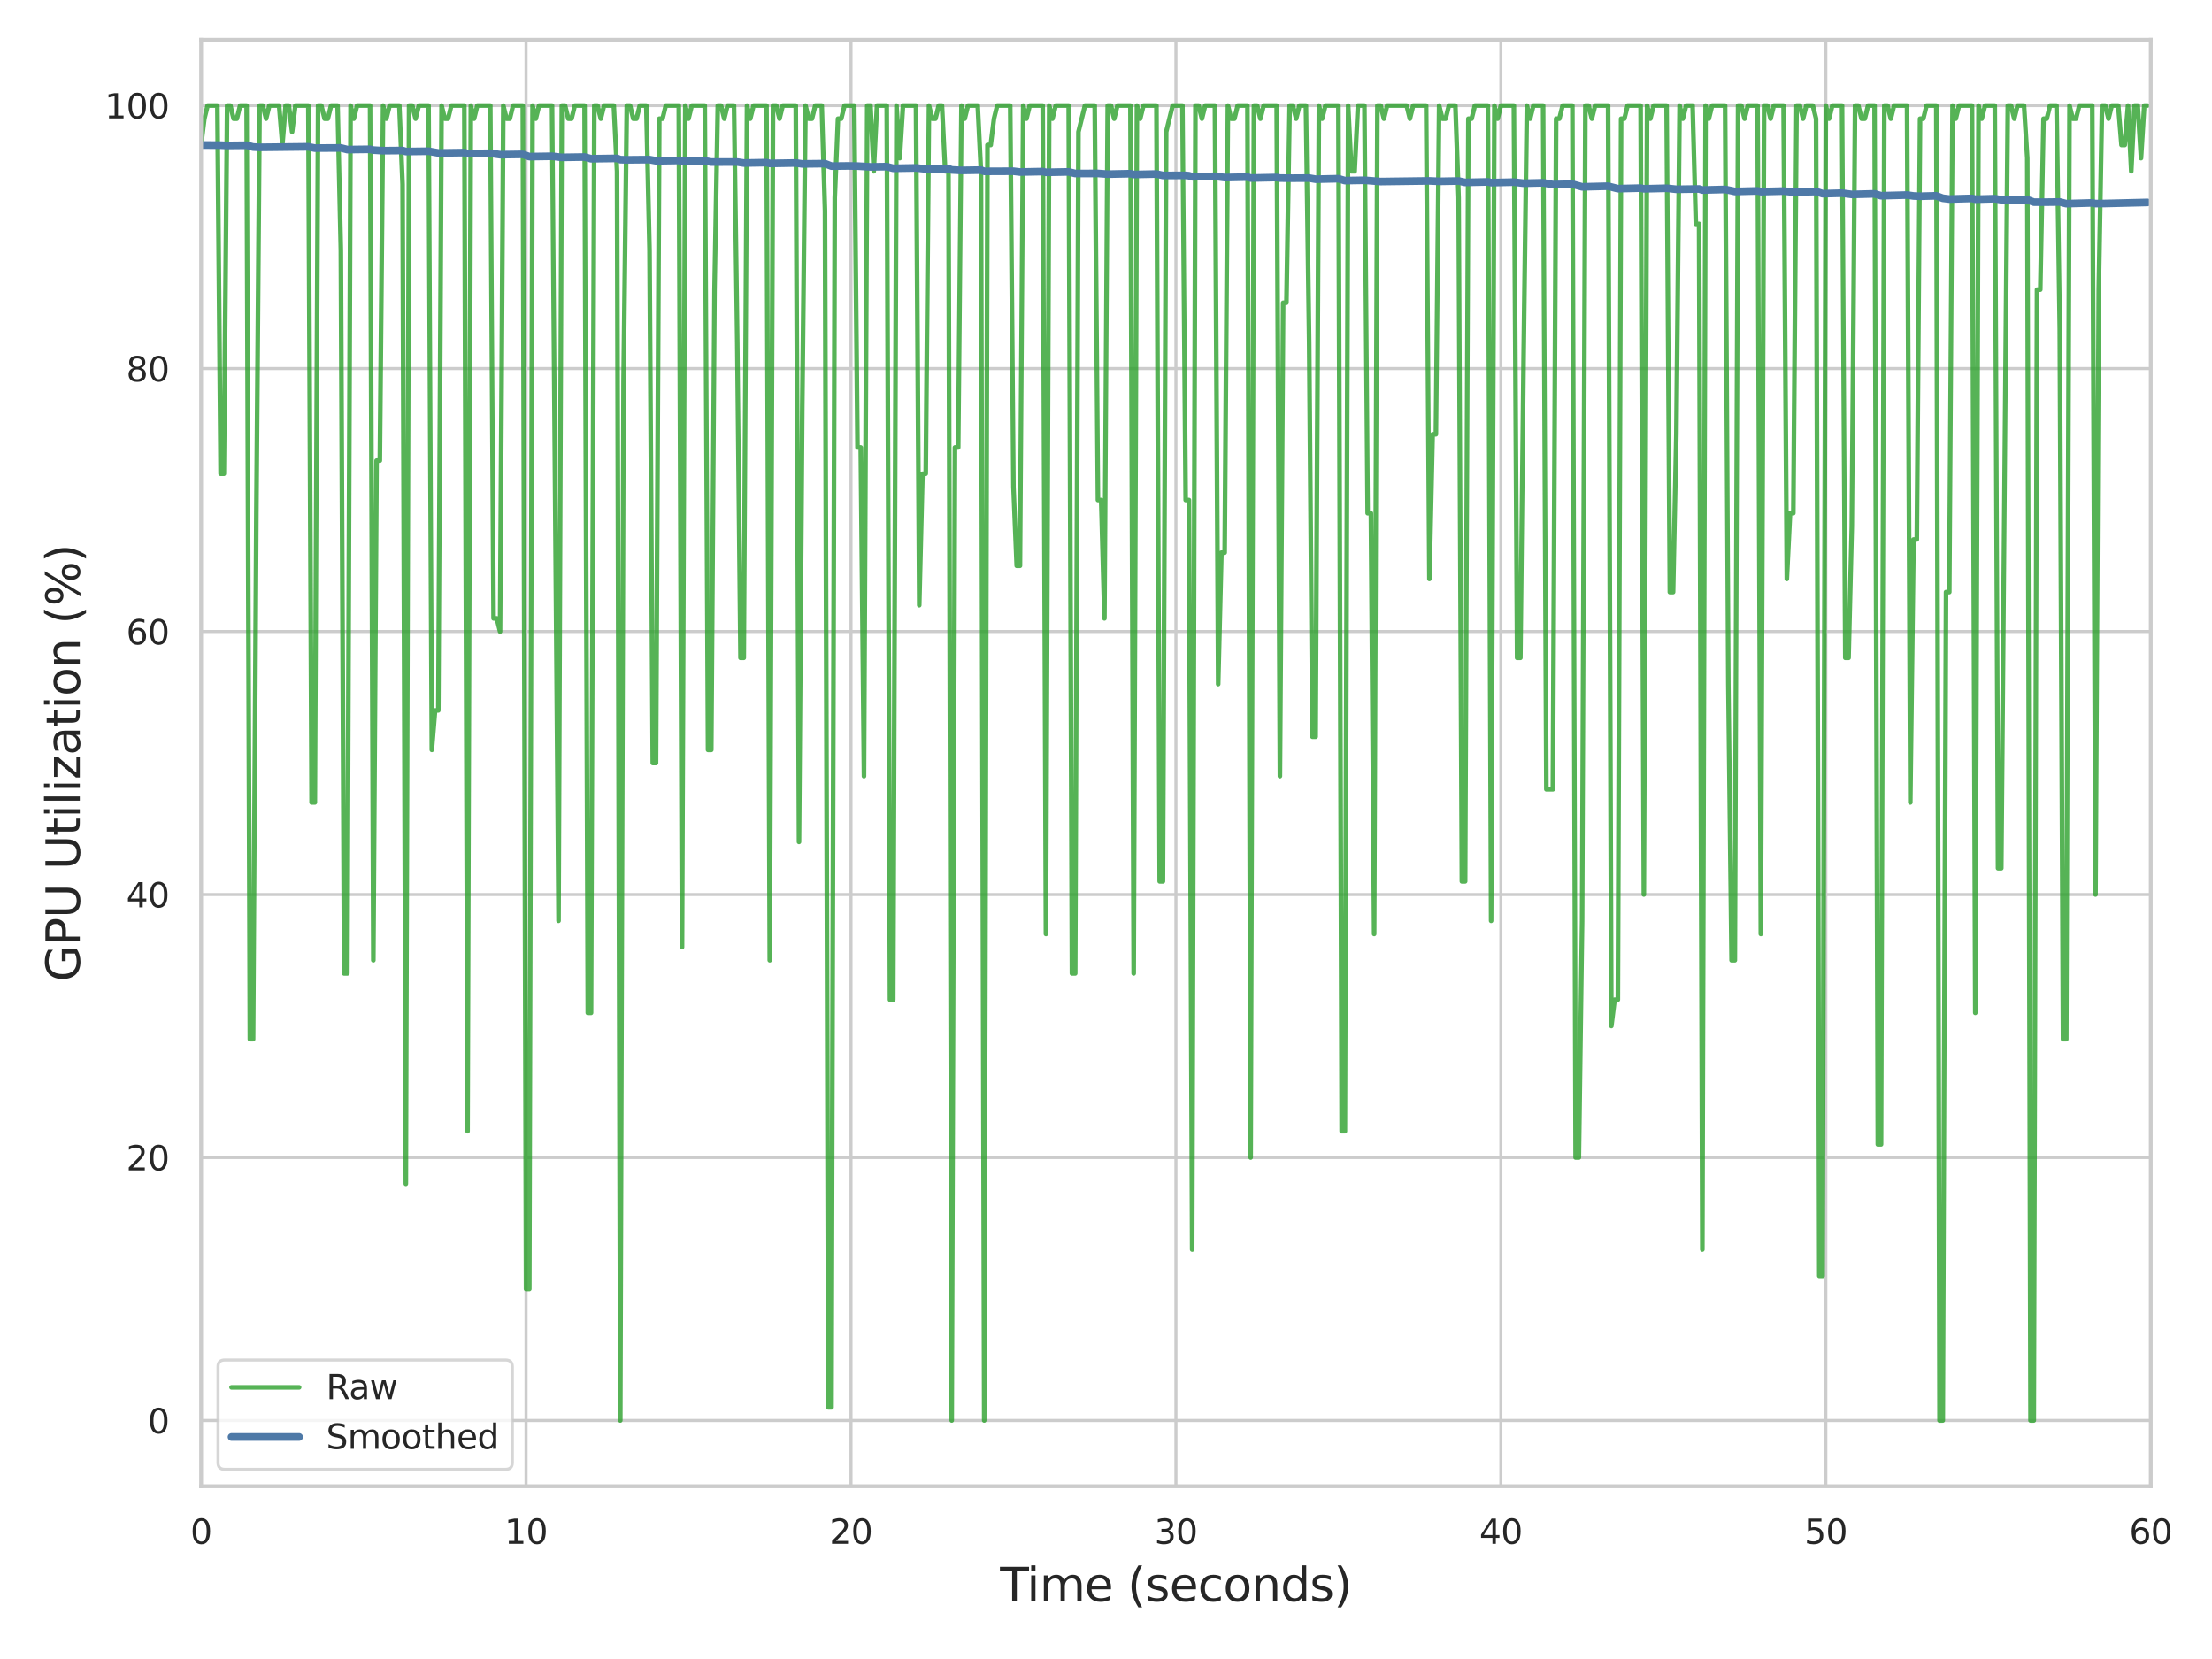 <?xml version="1.0" encoding="utf-8" standalone="no"?>
<!DOCTYPE svg PUBLIC "-//W3C//DTD SVG 1.1//EN"
  "http://www.w3.org/Graphics/SVG/1.1/DTD/svg11.dtd">
<svg xmlns:xlink="http://www.w3.org/1999/xlink" width="576pt" height="432pt" viewBox="0 0 576 432" xmlns="http://www.w3.org/2000/svg" version="1.1">
 <defs>
  <style type="text/css">*{stroke-linejoin: round; stroke-linecap: butt}</style>
 </defs>
 <g id="figure_1">
  <g id="patch_1">
   <path d="M 0 432 
L 576 432 
L 576 0 
L 0 0 
z
" style="fill: #ffffff"/>
  </g>
  <g id="axes_1">
   <g id="patch_2">
    <path d="M 52.368 387.012 
L 560.052 387.012 
L 560.052 10.368 
L 52.368 10.368 
z
" style="fill: #ffffff"/>
   </g>
   <g id="matplotlib.axis_1">
    <g id="xtick_1">
     <g id="line2d_1">
      <path d="M 52.368 387.012 
L 52.368 10.368 
" clip-path="url(#pa5bcb18d41)" style="fill: none; stroke: #cccccc; stroke-width: 0.8; stroke-linecap: round"/>
     </g>
     <g id="text_1">
      <!-- 0 -->
      <g style="fill: #262626" transform="translate(49.569 401.999) scale(0.088 -0.088)">
       <defs>
        <path id="DejaVuSans-30" d="M 2034 4250 
Q 1547 4250 1301 3770 
Q 1056 3291 1056 2328 
Q 1056 1369 1301 889 
Q 1547 409 2034 409 
Q 2525 409 2770 889 
Q 3016 1369 3016 2328 
Q 3016 3291 2770 3770 
Q 2525 4250 2034 4250 
z
M 2034 4750 
Q 2819 4750 3233 4129 
Q 3647 3509 3647 2328 
Q 3647 1150 3233 529 
Q 2819 -91 2034 -91 
Q 1250 -91 836 529 
Q 422 1150 422 2328 
Q 422 3509 836 4129 
Q 1250 4750 2034 4750 
z
" transform="scale(0.016)"/>
       </defs>
       <use xlink:href="#DejaVuSans-30"/>
      </g>
     </g>
    </g>
    <g id="xtick_2">
     <g id="line2d_2">
      <path d="M 136.982 387.012 
L 136.982 10.368 
" clip-path="url(#pa5bcb18d41)" style="fill: none; stroke: #cccccc; stroke-width: 0.8; stroke-linecap: round"/>
     </g>
     <g id="text_2">
      <!-- 10 -->
      <g style="fill: #262626" transform="translate(131.383 401.999) scale(0.088 -0.088)">
       <defs>
        <path id="DejaVuSans-31" d="M 794 531 
L 1825 531 
L 1825 4091 
L 703 3866 
L 703 4441 
L 1819 4666 
L 2450 4666 
L 2450 531 
L 3481 531 
L 3481 0 
L 794 0 
L 794 531 
z
" transform="scale(0.016)"/>
       </defs>
       <use xlink:href="#DejaVuSans-31"/>
       <use xlink:href="#DejaVuSans-30" x="63.623"/>
      </g>
     </g>
    </g>
    <g id="xtick_3">
     <g id="line2d_3">
      <path d="M 221.596 387.012 
L 221.596 10.368 
" clip-path="url(#pa5bcb18d41)" style="fill: none; stroke: #cccccc; stroke-width: 0.8; stroke-linecap: round"/>
     </g>
     <g id="text_3">
      <!-- 20 -->
      <g style="fill: #262626" transform="translate(215.997 401.999) scale(0.088 -0.088)">
       <defs>
        <path id="DejaVuSans-32" d="M 1228 531 
L 3431 531 
L 3431 0 
L 469 0 
L 469 531 
Q 828 903 1448 1529 
Q 2069 2156 2228 2338 
Q 2531 2678 2651 2914 
Q 2772 3150 2772 3378 
Q 2772 3750 2511 3984 
Q 2250 4219 1831 4219 
Q 1534 4219 1204 4116 
Q 875 4013 500 3803 
L 500 4441 
Q 881 4594 1212 4672 
Q 1544 4750 1819 4750 
Q 2544 4750 2975 4387 
Q 3406 4025 3406 3419 
Q 3406 3131 3298 2873 
Q 3191 2616 2906 2266 
Q 2828 2175 2409 1742 
Q 1991 1309 1228 531 
z
" transform="scale(0.016)"/>
       </defs>
       <use xlink:href="#DejaVuSans-32"/>
       <use xlink:href="#DejaVuSans-30" x="63.623"/>
      </g>
     </g>
    </g>
    <g id="xtick_4">
     <g id="line2d_4">
      <path d="M 306.21 387.012 
L 306.21 10.368 
" clip-path="url(#pa5bcb18d41)" style="fill: none; stroke: #cccccc; stroke-width: 0.8; stroke-linecap: round"/>
     </g>
     <g id="text_4">
      <!-- 30 -->
      <g style="fill: #262626" transform="translate(300.611 401.999) scale(0.088 -0.088)">
       <defs>
        <path id="DejaVuSans-33" d="M 2597 2516 
Q 3050 2419 3304 2112 
Q 3559 1806 3559 1356 
Q 3559 666 3084 287 
Q 2609 -91 1734 -91 
Q 1441 -91 1130 -33 
Q 819 25 488 141 
L 488 750 
Q 750 597 1062 519 
Q 1375 441 1716 441 
Q 2309 441 2620 675 
Q 2931 909 2931 1356 
Q 2931 1769 2642 2001 
Q 2353 2234 1838 2234 
L 1294 2234 
L 1294 2753 
L 1863 2753 
Q 2328 2753 2575 2939 
Q 2822 3125 2822 3475 
Q 2822 3834 2567 4026 
Q 2313 4219 1838 4219 
Q 1578 4219 1281 4162 
Q 984 4106 628 3988 
L 628 4550 
Q 988 4650 1302 4700 
Q 1616 4750 1894 4750 
Q 2613 4750 3031 4423 
Q 3450 4097 3450 3541 
Q 3450 3153 3228 2886 
Q 3006 2619 2597 2516 
z
" transform="scale(0.016)"/>
       </defs>
       <use xlink:href="#DejaVuSans-33"/>
       <use xlink:href="#DejaVuSans-30" x="63.623"/>
      </g>
     </g>
    </g>
    <g id="xtick_5">
     <g id="line2d_5">
      <path d="M 390.824 387.012 
L 390.824 10.368 
" clip-path="url(#pa5bcb18d41)" style="fill: none; stroke: #cccccc; stroke-width: 0.8; stroke-linecap: round"/>
     </g>
     <g id="text_5">
      <!-- 40 -->
      <g style="fill: #262626" transform="translate(385.225 401.999) scale(0.088 -0.088)">
       <defs>
        <path id="DejaVuSans-34" d="M 2419 4116 
L 825 1625 
L 2419 1625 
L 2419 4116 
z
M 2253 4666 
L 3047 4666 
L 3047 1625 
L 3713 1625 
L 3713 1100 
L 3047 1100 
L 3047 0 
L 2419 0 
L 2419 1100 
L 313 1100 
L 313 1709 
L 2253 4666 
z
" transform="scale(0.016)"/>
       </defs>
       <use xlink:href="#DejaVuSans-34"/>
       <use xlink:href="#DejaVuSans-30" x="63.623"/>
      </g>
     </g>
    </g>
    <g id="xtick_6">
     <g id="line2d_6">
      <path d="M 475.438 387.012 
L 475.438 10.368 
" clip-path="url(#pa5bcb18d41)" style="fill: none; stroke: #cccccc; stroke-width: 0.8; stroke-linecap: round"/>
     </g>
     <g id="text_6">
      <!-- 50 -->
      <g style="fill: #262626" transform="translate(469.839 401.999) scale(0.088 -0.088)">
       <defs>
        <path id="DejaVuSans-35" d="M 691 4666 
L 3169 4666 
L 3169 4134 
L 1269 4134 
L 1269 2991 
Q 1406 3038 1543 3061 
Q 1681 3084 1819 3084 
Q 2600 3084 3056 2656 
Q 3513 2228 3513 1497 
Q 3513 744 3044 326 
Q 2575 -91 1722 -91 
Q 1428 -91 1123 -41 
Q 819 9 494 109 
L 494 744 
Q 775 591 1075 516 
Q 1375 441 1709 441 
Q 2250 441 2565 725 
Q 2881 1009 2881 1497 
Q 2881 1984 2565 2268 
Q 2250 2553 1709 2553 
Q 1456 2553 1204 2497 
Q 953 2441 691 2322 
L 691 4666 
z
" transform="scale(0.016)"/>
       </defs>
       <use xlink:href="#DejaVuSans-35"/>
       <use xlink:href="#DejaVuSans-30" x="63.623"/>
      </g>
     </g>
    </g>
    <g id="xtick_7">
     <g id="line2d_7">
      <path d="M 560.052 387.012 
L 560.052 10.368 
" clip-path="url(#pa5bcb18d41)" style="fill: none; stroke: #cccccc; stroke-width: 0.8; stroke-linecap: round"/>
     </g>
     <g id="text_7">
      <!-- 60 -->
      <g style="fill: #262626" transform="translate(554.453 401.999) scale(0.088 -0.088)">
       <defs>
        <path id="DejaVuSans-36" d="M 2113 2584 
Q 1688 2584 1439 2293 
Q 1191 2003 1191 1497 
Q 1191 994 1439 701 
Q 1688 409 2113 409 
Q 2538 409 2786 701 
Q 3034 994 3034 1497 
Q 3034 2003 2786 2293 
Q 2538 2584 2113 2584 
z
M 3366 4563 
L 3366 3988 
Q 3128 4100 2886 4159 
Q 2644 4219 2406 4219 
Q 1781 4219 1451 3797 
Q 1122 3375 1075 2522 
Q 1259 2794 1537 2939 
Q 1816 3084 2150 3084 
Q 2853 3084 3261 2657 
Q 3669 2231 3669 1497 
Q 3669 778 3244 343 
Q 2819 -91 2113 -91 
Q 1303 -91 875 529 
Q 447 1150 447 2328 
Q 447 3434 972 4092 
Q 1497 4750 2381 4750 
Q 2619 4750 2861 4703 
Q 3103 4656 3366 4563 
z
" transform="scale(0.016)"/>
       </defs>
       <use xlink:href="#DejaVuSans-36"/>
       <use xlink:href="#DejaVuSans-30" x="63.623"/>
      </g>
     </g>
    </g>
    <g id="text_8">
     <!-- Time (seconds) -->
     <g style="fill: #262626" transform="translate(260.416 416.947) scale(0.12 -0.12)">
      <defs>
       <path id="DejaVuSans-54" d="M -19 4666 
L 3928 4666 
L 3928 4134 
L 2272 4134 
L 2272 0 
L 1638 0 
L 1638 4134 
L -19 4134 
L -19 4666 
z
" transform="scale(0.016)"/>
       <path id="DejaVuSans-69" d="M 603 3500 
L 1178 3500 
L 1178 0 
L 603 0 
L 603 3500 
z
M 603 4863 
L 1178 4863 
L 1178 4134 
L 603 4134 
L 603 4863 
z
" transform="scale(0.016)"/>
       <path id="DejaVuSans-6d" d="M 3328 2828 
Q 3544 3216 3844 3400 
Q 4144 3584 4550 3584 
Q 5097 3584 5394 3201 
Q 5691 2819 5691 2113 
L 5691 0 
L 5113 0 
L 5113 2094 
Q 5113 2597 4934 2840 
Q 4756 3084 4391 3084 
Q 3944 3084 3684 2787 
Q 3425 2491 3425 1978 
L 3425 0 
L 2847 0 
L 2847 2094 
Q 2847 2600 2669 2842 
Q 2491 3084 2119 3084 
Q 1678 3084 1418 2786 
Q 1159 2488 1159 1978 
L 1159 0 
L 581 0 
L 581 3500 
L 1159 3500 
L 1159 2956 
Q 1356 3278 1631 3431 
Q 1906 3584 2284 3584 
Q 2666 3584 2933 3390 
Q 3200 3197 3328 2828 
z
" transform="scale(0.016)"/>
       <path id="DejaVuSans-65" d="M 3597 1894 
L 3597 1613 
L 953 1613 
Q 991 1019 1311 708 
Q 1631 397 2203 397 
Q 2534 397 2845 478 
Q 3156 559 3463 722 
L 3463 178 
Q 3153 47 2828 -22 
Q 2503 -91 2169 -91 
Q 1331 -91 842 396 
Q 353 884 353 1716 
Q 353 2575 817 3079 
Q 1281 3584 2069 3584 
Q 2775 3584 3186 3129 
Q 3597 2675 3597 1894 
z
M 3022 2063 
Q 3016 2534 2758 2815 
Q 2500 3097 2075 3097 
Q 1594 3097 1305 2825 
Q 1016 2553 972 2059 
L 3022 2063 
z
" transform="scale(0.016)"/>
       <path id="DejaVuSans-20" transform="scale(0.016)"/>
       <path id="DejaVuSans-28" d="M 1984 4856 
Q 1566 4138 1362 3434 
Q 1159 2731 1159 2009 
Q 1159 1288 1364 580 
Q 1569 -128 1984 -844 
L 1484 -844 
Q 1016 -109 783 600 
Q 550 1309 550 2009 
Q 550 2706 781 3412 
Q 1013 4119 1484 4856 
L 1984 4856 
z
" transform="scale(0.016)"/>
       <path id="DejaVuSans-73" d="M 2834 3397 
L 2834 2853 
Q 2591 2978 2328 3040 
Q 2066 3103 1784 3103 
Q 1356 3103 1142 2972 
Q 928 2841 928 2578 
Q 928 2378 1081 2264 
Q 1234 2150 1697 2047 
L 1894 2003 
Q 2506 1872 2764 1633 
Q 3022 1394 3022 966 
Q 3022 478 2636 193 
Q 2250 -91 1575 -91 
Q 1294 -91 989 -36 
Q 684 19 347 128 
L 347 722 
Q 666 556 975 473 
Q 1284 391 1588 391 
Q 1994 391 2212 530 
Q 2431 669 2431 922 
Q 2431 1156 2273 1281 
Q 2116 1406 1581 1522 
L 1381 1569 
Q 847 1681 609 1914 
Q 372 2147 372 2553 
Q 372 3047 722 3315 
Q 1072 3584 1716 3584 
Q 2034 3584 2315 3537 
Q 2597 3491 2834 3397 
z
" transform="scale(0.016)"/>
       <path id="DejaVuSans-63" d="M 3122 3366 
L 3122 2828 
Q 2878 2963 2633 3030 
Q 2388 3097 2138 3097 
Q 1578 3097 1268 2742 
Q 959 2388 959 1747 
Q 959 1106 1268 751 
Q 1578 397 2138 397 
Q 2388 397 2633 464 
Q 2878 531 3122 666 
L 3122 134 
Q 2881 22 2623 -34 
Q 2366 -91 2075 -91 
Q 1284 -91 818 406 
Q 353 903 353 1747 
Q 353 2603 823 3093 
Q 1294 3584 2113 3584 
Q 2378 3584 2631 3529 
Q 2884 3475 3122 3366 
z
" transform="scale(0.016)"/>
       <path id="DejaVuSans-6f" d="M 1959 3097 
Q 1497 3097 1228 2736 
Q 959 2375 959 1747 
Q 959 1119 1226 758 
Q 1494 397 1959 397 
Q 2419 397 2687 759 
Q 2956 1122 2956 1747 
Q 2956 2369 2687 2733 
Q 2419 3097 1959 3097 
z
M 1959 3584 
Q 2709 3584 3137 3096 
Q 3566 2609 3566 1747 
Q 3566 888 3137 398 
Q 2709 -91 1959 -91 
Q 1206 -91 779 398 
Q 353 888 353 1747 
Q 353 2609 779 3096 
Q 1206 3584 1959 3584 
z
" transform="scale(0.016)"/>
       <path id="DejaVuSans-6e" d="M 3513 2113 
L 3513 0 
L 2938 0 
L 2938 2094 
Q 2938 2591 2744 2837 
Q 2550 3084 2163 3084 
Q 1697 3084 1428 2787 
Q 1159 2491 1159 1978 
L 1159 0 
L 581 0 
L 581 3500 
L 1159 3500 
L 1159 2956 
Q 1366 3272 1645 3428 
Q 1925 3584 2291 3584 
Q 2894 3584 3203 3211 
Q 3513 2838 3513 2113 
z
" transform="scale(0.016)"/>
       <path id="DejaVuSans-64" d="M 2906 2969 
L 2906 4863 
L 3481 4863 
L 3481 0 
L 2906 0 
L 2906 525 
Q 2725 213 2448 61 
Q 2172 -91 1784 -91 
Q 1150 -91 751 415 
Q 353 922 353 1747 
Q 353 2572 751 3078 
Q 1150 3584 1784 3584 
Q 2172 3584 2448 3432 
Q 2725 3281 2906 2969 
z
M 947 1747 
Q 947 1113 1208 752 
Q 1469 391 1925 391 
Q 2381 391 2643 752 
Q 2906 1113 2906 1747 
Q 2906 2381 2643 2742 
Q 2381 3103 1925 3103 
Q 1469 3103 1208 2742 
Q 947 2381 947 1747 
z
" transform="scale(0.016)"/>
       <path id="DejaVuSans-29" d="M 513 4856 
L 1013 4856 
Q 1481 4119 1714 3412 
Q 1947 2706 1947 2009 
Q 1947 1309 1714 600 
Q 1481 -109 1013 -844 
L 513 -844 
Q 928 -128 1133 580 
Q 1338 1288 1338 2009 
Q 1338 2731 1133 3434 
Q 928 4138 513 4856 
z
" transform="scale(0.016)"/>
      </defs>
      <use xlink:href="#DejaVuSans-54"/>
      <use xlink:href="#DejaVuSans-69" x="57.959"/>
      <use xlink:href="#DejaVuSans-6d" x="85.742"/>
      <use xlink:href="#DejaVuSans-65" x="183.154"/>
      <use xlink:href="#DejaVuSans-20" x="244.678"/>
      <use xlink:href="#DejaVuSans-28" x="276.465"/>
      <use xlink:href="#DejaVuSans-73" x="315.479"/>
      <use xlink:href="#DejaVuSans-65" x="367.578"/>
      <use xlink:href="#DejaVuSans-63" x="429.102"/>
      <use xlink:href="#DejaVuSans-6f" x="484.082"/>
      <use xlink:href="#DejaVuSans-6e" x="545.264"/>
      <use xlink:href="#DejaVuSans-64" x="608.643"/>
      <use xlink:href="#DejaVuSans-73" x="672.119"/>
      <use xlink:href="#DejaVuSans-29" x="724.219"/>
     </g>
    </g>
   </g>
   <g id="matplotlib.axis_2">
    <g id="ytick_1">
     <g id="line2d_8">
      <path d="M 52.368 369.892 
L 560.052 369.892 
" clip-path="url(#pa5bcb18d41)" style="fill: none; stroke: #cccccc; stroke-width: 0.8; stroke-linecap: round"/>
     </g>
     <g id="text_9">
      <!-- 0 -->
      <g style="fill: #262626" transform="translate(38.469 373.235) scale(0.088 -0.088)">
       <use xlink:href="#DejaVuSans-30"/>
      </g>
     </g>
    </g>
    <g id="ytick_2">
     <g id="line2d_9">
      <path d="M 52.368 301.411 
L 560.052 301.411 
" clip-path="url(#pa5bcb18d41)" style="fill: none; stroke: #cccccc; stroke-width: 0.8; stroke-linecap: round"/>
     </g>
     <g id="text_10">
      <!-- 20 -->
      <g style="fill: #262626" transform="translate(32.87 304.754) scale(0.088 -0.088)">
       <use xlink:href="#DejaVuSans-32"/>
       <use xlink:href="#DejaVuSans-30" x="63.623"/>
      </g>
     </g>
    </g>
    <g id="ytick_3">
     <g id="line2d_10">
      <path d="M 52.368 232.93 
L 560.052 232.93 
" clip-path="url(#pa5bcb18d41)" style="fill: none; stroke: #cccccc; stroke-width: 0.8; stroke-linecap: round"/>
     </g>
     <g id="text_11">
      <!-- 40 -->
      <g style="fill: #262626" transform="translate(32.87 236.274) scale(0.088 -0.088)">
       <use xlink:href="#DejaVuSans-34"/>
       <use xlink:href="#DejaVuSans-30" x="63.623"/>
      </g>
     </g>
    </g>
    <g id="ytick_4">
     <g id="line2d_11">
      <path d="M 52.368 164.45 
L 560.052 164.45 
" clip-path="url(#pa5bcb18d41)" style="fill: none; stroke: #cccccc; stroke-width: 0.8; stroke-linecap: round"/>
     </g>
     <g id="text_12">
      <!-- 60 -->
      <g style="fill: #262626" transform="translate(32.87 167.793) scale(0.088 -0.088)">
       <use xlink:href="#DejaVuSans-36"/>
       <use xlink:href="#DejaVuSans-30" x="63.623"/>
      </g>
     </g>
    </g>
    <g id="ytick_5">
     <g id="line2d_12">
      <path d="M 52.368 95.969 
L 560.052 95.969 
" clip-path="url(#pa5bcb18d41)" style="fill: none; stroke: #cccccc; stroke-width: 0.8; stroke-linecap: round"/>
     </g>
     <g id="text_13">
      <!-- 80 -->
      <g style="fill: #262626" transform="translate(32.87 99.312) scale(0.088 -0.088)">
       <defs>
        <path id="DejaVuSans-38" d="M 2034 2216 
Q 1584 2216 1326 1975 
Q 1069 1734 1069 1313 
Q 1069 891 1326 650 
Q 1584 409 2034 409 
Q 2484 409 2743 651 
Q 3003 894 3003 1313 
Q 3003 1734 2745 1975 
Q 2488 2216 2034 2216 
z
M 1403 2484 
Q 997 2584 770 2862 
Q 544 3141 544 3541 
Q 544 4100 942 4425 
Q 1341 4750 2034 4750 
Q 2731 4750 3128 4425 
Q 3525 4100 3525 3541 
Q 3525 3141 3298 2862 
Q 3072 2584 2669 2484 
Q 3125 2378 3379 2068 
Q 3634 1759 3634 1313 
Q 3634 634 3220 271 
Q 2806 -91 2034 -91 
Q 1263 -91 848 271 
Q 434 634 434 1313 
Q 434 1759 690 2068 
Q 947 2378 1403 2484 
z
M 1172 3481 
Q 1172 3119 1398 2916 
Q 1625 2713 2034 2713 
Q 2441 2713 2670 2916 
Q 2900 3119 2900 3481 
Q 2900 3844 2670 4047 
Q 2441 4250 2034 4250 
Q 1625 4250 1398 4047 
Q 1172 3844 1172 3481 
z
" transform="scale(0.016)"/>
       </defs>
       <use xlink:href="#DejaVuSans-38"/>
       <use xlink:href="#DejaVuSans-30" x="63.623"/>
      </g>
     </g>
    </g>
    <g id="ytick_6">
     <g id="line2d_13">
      <path d="M 52.368 27.488 
L 560.052 27.488 
" clip-path="url(#pa5bcb18d41)" style="fill: none; stroke: #cccccc; stroke-width: 0.8; stroke-linecap: round"/>
     </g>
     <g id="text_14">
      <!-- 100 -->
      <g style="fill: #262626" transform="translate(27.271 30.831) scale(0.088 -0.088)">
       <use xlink:href="#DejaVuSans-31"/>
       <use xlink:href="#DejaVuSans-30" x="63.623"/>
       <use xlink:href="#DejaVuSans-30" x="127.246"/>
      </g>
     </g>
    </g>
    <g id="text_15">
     <!-- GPU Utilization (%) -->
     <g style="fill: #262626" transform="translate(20.775 255.607) rotate(-90) scale(0.12 -0.12)">
      <defs>
       <path id="DejaVuSans-47" d="M 3809 666 
L 3809 1919 
L 2778 1919 
L 2778 2438 
L 4434 2438 
L 4434 434 
Q 4069 175 3628 42 
Q 3188 -91 2688 -91 
Q 1594 -91 976 548 
Q 359 1188 359 2328 
Q 359 3472 976 4111 
Q 1594 4750 2688 4750 
Q 3144 4750 3555 4637 
Q 3966 4525 4313 4306 
L 4313 3634 
Q 3963 3931 3569 4081 
Q 3175 4231 2741 4231 
Q 1884 4231 1454 3753 
Q 1025 3275 1025 2328 
Q 1025 1384 1454 906 
Q 1884 428 2741 428 
Q 3075 428 3337 486 
Q 3600 544 3809 666 
z
" transform="scale(0.016)"/>
       <path id="DejaVuSans-50" d="M 1259 4147 
L 1259 2394 
L 2053 2394 
Q 2494 2394 2734 2622 
Q 2975 2850 2975 3272 
Q 2975 3691 2734 3919 
Q 2494 4147 2053 4147 
L 1259 4147 
z
M 628 4666 
L 2053 4666 
Q 2838 4666 3239 4311 
Q 3641 3956 3641 3272 
Q 3641 2581 3239 2228 
Q 2838 1875 2053 1875 
L 1259 1875 
L 1259 0 
L 628 0 
L 628 4666 
z
" transform="scale(0.016)"/>
       <path id="DejaVuSans-55" d="M 556 4666 
L 1191 4666 
L 1191 1831 
Q 1191 1081 1462 751 
Q 1734 422 2344 422 
Q 2950 422 3222 751 
Q 3494 1081 3494 1831 
L 3494 4666 
L 4128 4666 
L 4128 1753 
Q 4128 841 3676 375 
Q 3225 -91 2344 -91 
Q 1459 -91 1007 375 
Q 556 841 556 1753 
L 556 4666 
z
" transform="scale(0.016)"/>
       <path id="DejaVuSans-74" d="M 1172 4494 
L 1172 3500 
L 2356 3500 
L 2356 3053 
L 1172 3053 
L 1172 1153 
Q 1172 725 1289 603 
Q 1406 481 1766 481 
L 2356 481 
L 2356 0 
L 1766 0 
Q 1100 0 847 248 
Q 594 497 594 1153 
L 594 3053 
L 172 3053 
L 172 3500 
L 594 3500 
L 594 4494 
L 1172 4494 
z
" transform="scale(0.016)"/>
       <path id="DejaVuSans-6c" d="M 603 4863 
L 1178 4863 
L 1178 0 
L 603 0 
L 603 4863 
z
" transform="scale(0.016)"/>
       <path id="DejaVuSans-7a" d="M 353 3500 
L 3084 3500 
L 3084 2975 
L 922 459 
L 3084 459 
L 3084 0 
L 275 0 
L 275 525 
L 2438 3041 
L 353 3041 
L 353 3500 
z
" transform="scale(0.016)"/>
       <path id="DejaVuSans-61" d="M 2194 1759 
Q 1497 1759 1228 1600 
Q 959 1441 959 1056 
Q 959 750 1161 570 
Q 1363 391 1709 391 
Q 2188 391 2477 730 
Q 2766 1069 2766 1631 
L 2766 1759 
L 2194 1759 
z
M 3341 1997 
L 3341 0 
L 2766 0 
L 2766 531 
Q 2569 213 2275 61 
Q 1981 -91 1556 -91 
Q 1019 -91 701 211 
Q 384 513 384 1019 
Q 384 1609 779 1909 
Q 1175 2209 1959 2209 
L 2766 2209 
L 2766 2266 
Q 2766 2663 2505 2880 
Q 2244 3097 1772 3097 
Q 1472 3097 1187 3025 
Q 903 2953 641 2809 
L 641 3341 
Q 956 3463 1253 3523 
Q 1550 3584 1831 3584 
Q 2591 3584 2966 3190 
Q 3341 2797 3341 1997 
z
" transform="scale(0.016)"/>
       <path id="DejaVuSans-25" d="M 4653 2053 
Q 4381 2053 4226 1822 
Q 4072 1591 4072 1178 
Q 4072 772 4226 539 
Q 4381 306 4653 306 
Q 4919 306 5073 539 
Q 5228 772 5228 1178 
Q 5228 1588 5073 1820 
Q 4919 2053 4653 2053 
z
M 4653 2450 
Q 5147 2450 5437 2106 
Q 5728 1763 5728 1178 
Q 5728 594 5436 251 
Q 5144 -91 4653 -91 
Q 4153 -91 3862 251 
Q 3572 594 3572 1178 
Q 3572 1766 3864 2108 
Q 4156 2450 4653 2450 
z
M 1428 4353 
Q 1159 4353 1004 4120 
Q 850 3888 850 3481 
Q 850 3069 1003 2837 
Q 1156 2606 1428 2606 
Q 1700 2606 1854 2837 
Q 2009 3069 2009 3481 
Q 2009 3884 1853 4118 
Q 1697 4353 1428 4353 
z
M 4250 4750 
L 4750 4750 
L 1831 -91 
L 1331 -91 
L 4250 4750 
z
M 1428 4750 
Q 1922 4750 2215 4408 
Q 2509 4066 2509 3481 
Q 2509 2891 2217 2550 
Q 1925 2209 1428 2209 
Q 931 2209 642 2551 
Q 353 2894 353 3481 
Q 353 4063 643 4406 
Q 934 4750 1428 4750 
z
" transform="scale(0.016)"/>
      </defs>
      <use xlink:href="#DejaVuSans-47"/>
      <use xlink:href="#DejaVuSans-50" x="77.49"/>
      <use xlink:href="#DejaVuSans-55" x="137.793"/>
      <use xlink:href="#DejaVuSans-20" x="210.986"/>
      <use xlink:href="#DejaVuSans-55" x="242.773"/>
      <use xlink:href="#DejaVuSans-74" x="315.967"/>
      <use xlink:href="#DejaVuSans-69" x="355.176"/>
      <use xlink:href="#DejaVuSans-6c" x="382.959"/>
      <use xlink:href="#DejaVuSans-69" x="410.742"/>
      <use xlink:href="#DejaVuSans-7a" x="438.525"/>
      <use xlink:href="#DejaVuSans-61" x="491.016"/>
      <use xlink:href="#DejaVuSans-74" x="552.295"/>
      <use xlink:href="#DejaVuSans-69" x="591.504"/>
      <use xlink:href="#DejaVuSans-6f" x="619.287"/>
      <use xlink:href="#DejaVuSans-6e" x="680.469"/>
      <use xlink:href="#DejaVuSans-20" x="743.848"/>
      <use xlink:href="#DejaVuSans-28" x="775.635"/>
      <use xlink:href="#DejaVuSans-25" x="814.648"/>
      <use xlink:href="#DejaVuSans-29" x="909.668"/>
     </g>
    </g>
   </g>
   <g id="PolyCollection_1"/>
   <g id="PolyCollection_2"/>
   <g id="line2d_14">
    <path d="M 52.368 37.76 
L 53.214 30.912 
L 54.06 27.488 
L 56.599 27.488 
L 57.445 123.361 
L 58.291 123.361 
L 59.137 27.488 
L 59.983 27.488 
L 60.829 30.912 
L 61.676 30.912 
L 62.522 27.488 
L 64.214 27.488 
L 65.06 270.595 
L 65.906 270.595 
L 66.752 133.633 
L 67.599 27.488 
L 68.445 27.488 
L 69.291 30.912 
L 70.137 27.488 
L 72.675 27.488 
L 73.522 37.76 
L 74.368 27.488 
L 75.214 27.488 
L 76.06 34.336 
L 76.906 27.488 
L 80.291 27.488 
L 81.137 208.962 
L 81.983 208.962 
L 82.829 27.488 
L 83.675 27.488 
L 84.521 30.912 
L 85.367 30.912 
L 86.214 27.488 
L 87.906 27.488 
L 88.752 65.153 
L 89.598 253.475 
L 90.444 253.475 
L 91.29 27.488 
L 92.137 30.912 
L 92.983 27.488 
L 96.367 27.488 
L 97.213 250.051 
L 98.06 119.937 
L 98.906 119.937 
L 99.752 27.488 
L 100.598 30.912 
L 101.444 27.488 
L 103.983 27.488 
L 104.829 48.032 
L 105.675 308.259 
L 106.521 27.488 
L 107.367 27.488 
L 108.213 30.912 
L 109.059 27.488 
L 111.598 27.488 
L 112.444 195.266 
L 113.29 184.994 
L 114.136 184.994 
L 114.982 27.488 
L 115.829 30.912 
L 116.675 30.912 
L 117.521 27.488 
L 120.905 27.488 
L 121.751 294.563 
L 122.598 27.488 
L 123.444 30.912 
L 124.29 27.488 
L 127.674 27.488 
L 128.521 161.026 
L 129.367 161.026 
L 130.213 164.45 
L 131.059 27.488 
L 131.905 30.912 
L 132.751 30.912 
L 133.597 27.488 
L 136.136 27.488 
L 136.982 335.651 
L 137.828 335.651 
L 138.674 27.488 
L 139.52 30.912 
L 140.367 27.488 
L 143.751 27.488 
L 145.443 239.778 
L 146.29 27.488 
L 147.136 27.488 
L 147.982 30.912 
L 148.828 30.912 
L 149.674 27.488 
L 152.213 27.488 
L 153.059 263.747 
L 153.905 263.747 
L 154.751 27.488 
L 155.597 27.488 
L 156.443 30.912 
L 157.289 27.488 
L 159.828 27.488 
L 160.674 44.608 
L 161.52 369.892 
L 162.366 99.393 
L 163.212 27.488 
L 164.058 27.488 
L 164.905 30.912 
L 165.751 30.912 
L 166.597 27.488 
L 168.289 27.488 
L 169.135 65.153 
L 169.981 198.69 
L 170.828 198.69 
L 171.674 30.912 
L 172.52 30.912 
L 173.366 27.488 
L 176.751 27.488 
L 177.597 246.627 
L 178.443 27.488 
L 179.289 30.912 
L 180.135 27.488 
L 183.52 27.488 
L 184.366 195.266 
L 185.212 195.266 
L 186.058 75.425 
L 186.904 27.488 
L 187.75 27.488 
L 188.597 30.912 
L 189.443 27.488 
L 191.135 27.488 
L 191.981 89.121 
L 192.827 171.298 
L 193.673 171.298 
L 194.52 27.488 
L 195.366 30.912 
L 196.212 27.488 
L 199.596 27.488 
L 200.442 250.051 
L 201.289 27.488 
L 202.135 27.488 
L 202.981 30.912 
L 203.827 27.488 
L 207.212 27.488 
L 208.058 219.234 
L 208.904 106.241 
L 209.75 27.488 
L 210.596 30.912 
L 211.442 30.912 
L 212.288 27.488 
L 213.981 27.488 
L 214.827 54.88 
L 215.673 366.468 
L 216.519 366.468 
L 217.365 51.456 
L 218.211 30.912 
L 219.058 30.912 
L 219.904 27.488 
L 222.442 27.488 
L 223.288 116.513 
L 224.134 116.513 
L 224.981 202.114 
L 225.827 27.488 
L 226.673 27.488 
L 227.519 44.608 
L 228.365 27.488 
L 230.904 27.488 
L 231.75 260.323 
L 232.596 260.323 
L 233.442 27.488 
L 234.288 41.184 
L 235.134 27.488 
L 238.519 27.488 
L 239.365 157.602 
L 240.211 123.361 
L 241.057 123.361 
L 241.903 27.488 
L 242.75 30.912 
L 243.596 30.912 
L 244.442 27.488 
L 245.288 27.488 
L 246.134 44.608 
L 246.98 44.608 
L 247.826 369.892 
L 248.672 116.513 
L 249.519 116.513 
L 250.365 27.488 
L 251.211 30.912 
L 252.057 27.488 
L 254.595 27.488 
L 255.442 44.608 
L 256.288 369.892 
L 257.134 37.76 
L 257.98 37.76 
L 258.826 30.912 
L 259.672 27.488 
L 263.057 27.488 
L 263.903 126.785 
L 264.749 147.329 
L 265.595 147.329 
L 266.441 27.488 
L 267.288 30.912 
L 268.134 27.488 
L 271.518 27.488 
L 272.364 243.202 
L 273.211 27.488 
L 274.057 30.912 
L 274.903 27.488 
L 278.287 27.488 
L 279.134 253.475 
L 279.98 253.475 
L 280.826 34.336 
L 282.518 27.488 
L 285.057 27.488 
L 285.903 130.209 
L 286.749 130.209 
L 287.595 161.026 
L 288.441 27.488 
L 289.287 27.488 
L 290.133 30.912 
L 290.979 27.488 
L 294.364 27.488 
L 295.21 253.475 
L 296.056 27.488 
L 296.902 30.912 
L 297.749 27.488 
L 301.133 27.488 
L 301.979 229.506 
L 302.825 229.506 
L 303.672 34.336 
L 305.364 27.488 
L 307.902 27.488 
L 308.748 130.209 
L 309.595 130.209 
L 310.441 325.379 
L 311.287 27.488 
L 312.133 27.488 
L 312.979 30.912 
L 313.825 27.488 
L 316.364 27.488 
L 317.21 178.146 
L 318.056 143.905 
L 318.902 143.905 
L 319.748 27.488 
L 320.594 30.912 
L 321.441 30.912 
L 322.287 27.488 
L 324.825 27.488 
L 325.671 301.411 
L 326.517 27.488 
L 327.363 27.488 
L 328.21 30.912 
L 329.056 27.488 
L 332.44 27.488 
L 333.286 202.114 
L 334.133 78.849 
L 334.979 78.849 
L 335.825 27.488 
L 336.671 27.488 
L 337.517 30.912 
L 338.363 27.488 
L 340.056 27.488 
L 340.902 89.121 
L 341.748 191.842 
L 342.594 191.842 
L 343.44 27.488 
L 344.286 30.912 
L 345.132 27.488 
L 348.517 27.488 
L 349.363 294.563 
L 350.209 294.563 
L 351.055 27.488 
L 351.902 44.608 
L 352.748 44.608 
L 353.594 27.488 
L 355.286 27.488 
L 356.132 133.633 
L 356.978 133.633 
L 357.825 243.202 
L 358.671 27.488 
L 359.517 27.488 
L 360.363 30.912 
L 361.209 27.488 
L 366.286 27.488 
L 367.132 30.912 
L 367.978 27.488 
L 371.363 27.488 
L 372.209 150.753 
L 373.055 113.089 
L 373.901 113.089 
L 374.747 27.488 
L 375.593 30.912 
L 376.44 30.912 
L 377.286 27.488 
L 378.978 27.488 
L 379.824 51.456 
L 380.67 229.506 
L 381.516 229.506 
L 382.363 30.912 
L 383.209 30.912 
L 384.055 27.488 
L 387.439 27.488 
L 388.286 239.778 
L 389.132 27.488 
L 389.978 30.912 
L 390.824 27.488 
L 394.209 27.488 
L 395.055 171.298 
L 395.901 171.298 
L 396.747 92.545 
L 397.593 27.488 
L 398.439 30.912 
L 399.285 27.488 
L 401.824 27.488 
L 402.67 205.538 
L 404.362 205.538 
L 405.208 30.912 
L 406.055 30.912 
L 406.901 27.488 
L 409.439 27.488 
L 410.285 301.411 
L 411.131 301.411 
L 411.978 239.778 
L 412.824 27.488 
L 413.67 27.488 
L 414.516 30.912 
L 415.362 27.488 
L 418.747 27.488 
L 419.593 267.171 
L 420.439 260.323 
L 421.285 260.323 
L 422.131 30.912 
L 422.977 30.912 
L 423.823 27.488 
L 427.208 27.488 
L 428.054 232.93 
L 428.9 27.488 
L 429.746 30.912 
L 430.593 27.488 
L 433.977 27.488 
L 434.823 154.178 
L 435.669 154.178 
L 436.516 113.089 
L 437.362 27.488 
L 438.208 30.912 
L 439.054 27.488 
L 440.746 27.488 
L 441.592 58.305 
L 442.439 58.305 
L 443.285 325.379 
L 444.131 27.488 
L 444.977 30.912 
L 445.823 27.488 
L 449.208 27.488 
L 450.054 178.146 
L 450.9 250.051 
L 451.746 250.051 
L 452.592 27.488 
L 453.438 27.488 
L 454.284 30.912 
L 455.131 27.488 
L 457.669 27.488 
L 458.515 243.202 
L 459.361 27.488 
L 460.207 27.488 
L 461.054 30.912 
L 461.9 27.488 
L 464.438 27.488 
L 465.284 150.753 
L 466.13 133.633 
L 466.977 133.633 
L 467.823 27.488 
L 468.669 27.488 
L 469.515 30.912 
L 470.361 27.488 
L 472.053 27.488 
L 472.9 30.912 
L 473.746 332.227 
L 474.592 332.227 
L 475.438 27.488 
L 476.284 30.912 
L 477.13 27.488 
L 479.669 27.488 
L 480.515 171.298 
L 481.361 171.298 
L 482.207 137.057 
L 483.053 27.488 
L 483.899 27.488 
L 484.746 30.912 
L 485.592 30.912 
L 486.438 27.488 
L 488.13 27.488 
L 488.976 297.987 
L 489.822 297.987 
L 490.669 27.488 
L 491.515 27.488 
L 492.361 30.912 
L 493.207 27.488 
L 496.591 27.488 
L 497.438 208.962 
L 498.284 140.481 
L 499.13 140.481 
L 499.976 30.912 
L 500.822 30.912 
L 501.668 27.488 
L 504.207 27.488 
L 505.053 369.892 
L 505.899 369.892 
L 506.745 154.178 
L 507.591 154.178 
L 508.437 27.488 
L 509.284 30.912 
L 510.13 27.488 
L 513.514 27.488 
L 514.36 263.747 
L 515.207 27.488 
L 516.053 30.912 
L 516.899 27.488 
L 519.437 27.488 
L 520.283 226.082 
L 521.13 226.082 
L 522.822 27.488 
L 523.668 27.488 
L 524.514 30.912 
L 525.36 27.488 
L 527.053 27.488 
L 527.899 41.184 
L 528.745 369.892 
L 529.591 369.892 
L 530.437 75.425 
L 531.283 75.425 
L 532.129 30.912 
L 532.976 30.912 
L 533.822 27.488 
L 535.514 27.488 
L 536.36 85.697 
L 537.206 270.595 
L 538.052 270.595 
L 538.899 27.488 
L 539.745 30.912 
L 540.591 30.912 
L 541.437 27.488 
L 544.821 27.488 
L 545.668 232.93 
L 546.514 75.425 
L 547.36 27.488 
L 548.206 27.488 
L 549.052 30.912 
L 549.898 27.488 
L 551.591 27.488 
L 552.437 37.76 
L 553.283 37.76 
L 554.129 27.488 
L 554.975 44.608 
L 555.821 27.488 
L 556.667 27.488 
L 557.514 41.184 
L 558.36 27.488 
L 559.206 27.488 
L 559.206 27.488 
" clip-path="url(#pa5bcb18d41)" style="fill: none; stroke: #2ca02c; stroke-opacity: 0.8; stroke-width: 1.2; stroke-linecap: round"/>
   </g>
   <g id="line2d_15">
    <path d="M 52.368 37.76 
L 57.445 37.798 
L 59.137 37.873 
L 64.214 37.818 
L 65.906 38.283 
L 67.599 38.368 
L 80.291 38.226 
L 81.983 38.567 
L 88.752 38.523 
L 90.444 38.953 
L 96.367 38.877 
L 97.213 39.088 
L 99.752 39.238 
L 104.829 39.191 
L 105.675 39.46 
L 111.598 39.38 
L 114.136 39.827 
L 120.905 39.735 
L 121.751 39.99 
L 127.674 39.906 
L 130.213 40.273 
L 136.136 40.19 
L 137.828 40.781 
L 143.751 40.692 
L 146.29 40.977 
L 152.213 40.889 
L 153.905 41.335 
L 160.674 41.245 
L 161.52 41.574 
L 163.212 41.617 
L 169.135 41.563 
L 170.828 41.877 
L 176.751 41.784 
L 177.597 41.989 
L 183.52 41.891 
L 185.212 42.197 
L 187.75 42.201 
L 191.981 42.193 
L 193.673 42.451 
L 199.596 42.35 
L 200.442 42.558 
L 207.212 42.441 
L 208.904 42.681 
L 214.827 42.609 
L 216.519 43.257 
L 220.75 43.209 
L 223.288 43.251 
L 226.673 43.451 
L 230.904 43.388 
L 232.596 43.822 
L 238.519 43.722 
L 241.057 43.994 
L 246.98 43.92 
L 247.826 44.246 
L 250.365 44.374 
L 255.442 44.293 
L 256.288 44.619 
L 263.903 44.588 
L 265.595 44.794 
L 271.518 44.676 
L 272.364 44.875 
L 278.287 44.757 
L 279.98 45.174 
L 285.903 45.164 
L 288.441 45.347 
L 294.364 45.225 
L 295.21 45.434 
L 301.133 45.312 
L 302.825 45.68 
L 308.748 45.666 
L 309.595 45.751 
L 310.441 46.03 
L 316.364 45.904 
L 318.902 46.232 
L 324.825 46.108 
L 325.671 46.363 
L 332.44 46.216 
L 333.286 46.372 
L 336.671 46.399 
L 340.902 46.37 
L 342.594 46.661 
L 348.517 46.53 
L 350.209 47.026 
L 355.286 46.943 
L 359.517 47.273 
L 372.209 47.108 
L 374.747 47.221 
L 379.824 47.133 
L 381.516 47.498 
L 387.439 47.365 
L 388.286 47.557 
L 394.209 47.421 
L 396.747 47.713 
L 401.824 47.596 
L 404.362 48.069 
L 409.439 47.953 
L 411.978 48.651 
L 418.747 48.485 
L 421.285 49.127 
L 427.208 48.983 
L 428.054 49.167 
L 433.977 49.019 
L 436.516 49.293 
L 442.439 49.206 
L 443.285 49.482 
L 449.208 49.332 
L 450.9 49.661 
L 451.746 49.862 
L 457.669 49.709 
L 458.515 49.902 
L 464.438 49.749 
L 466.977 50.018 
L 472.9 49.867 
L 474.592 50.432 
L 479.669 50.298 
L 482.207 50.626 
L 488.13 50.472 
L 489.822 50.966 
L 496.591 50.783 
L 498.284 51.03 
L 499.976 51.1 
L 504.207 50.985 
L 505.899 51.623 
L 507.591 51.828 
L 513.514 51.661 
L 514.36 51.873 
L 519.437 51.731 
L 521.976 52.154 
L 527.899 51.999 
L 529.591 52.635 
L 532.976 52.637 
L 536.36 52.594 
L 538.052 53.03 
L 544.821 52.833 
L 545.668 53.013 
L 548.206 52.985 
L 559.206 52.71 
L 559.206 52.71 
" clip-path="url(#pa5bcb18d41)" style="fill: none; stroke: #4e79a7; stroke-width: 2; stroke-linecap: round"/>
   </g>
   <g id="patch_3">
    <path d="M 52.368 387.012 
L 52.368 10.368 
" style="fill: none; stroke: #cccccc; stroke-linejoin: miter; stroke-linecap: square"/>
   </g>
   <g id="patch_4">
    <path d="M 560.052 387.012 
L 560.052 10.368 
" style="fill: none; stroke: #cccccc; stroke-linejoin: miter; stroke-linecap: square"/>
   </g>
   <g id="patch_5">
    <path d="M 52.368 387.012 
L 560.052 387.012 
" style="fill: none; stroke: #cccccc; stroke-linejoin: miter; stroke-linecap: square"/>
   </g>
   <g id="patch_6">
    <path d="M 52.368 10.368 
L 560.052 10.368 
" style="fill: none; stroke: #cccccc; stroke-linejoin: miter; stroke-linecap: square"/>
   </g>
   <g id="legend_1">
    <g id="patch_7">
     <path d="M 58.528 382.612 
L 131.644 382.612 
Q 133.404 382.612 133.404 380.852 
L 133.404 355.899 
Q 133.404 354.139 131.644 354.139 
L 58.528 354.139 
Q 56.768 354.139 56.768 355.899 
L 56.768 380.852 
Q 56.768 382.612 58.528 382.612 
z
" style="fill: #ffffff; opacity: 0.8; stroke: #cccccc; stroke-width: 0.8; stroke-linejoin: miter"/>
    </g>
    <g id="line2d_16">
     <path d="M 60.288 361.265 
L 69.088 361.265 
L 77.888 361.265 
" style="fill: none; stroke: #2ca02c; stroke-opacity: 0.8; stroke-width: 1.2; stroke-linecap: round"/>
    </g>
    <g id="text_16">
     <!-- Raw -->
     <g style="fill: #262626" transform="translate(84.928 364.345) scale(0.088 -0.088)">
      <defs>
       <path id="DejaVuSans-52" d="M 2841 2188 
Q 3044 2119 3236 1894 
Q 3428 1669 3622 1275 
L 4263 0 
L 3584 0 
L 2988 1197 
Q 2756 1666 2539 1819 
Q 2322 1972 1947 1972 
L 1259 1972 
L 1259 0 
L 628 0 
L 628 4666 
L 2053 4666 
Q 2853 4666 3247 4331 
Q 3641 3997 3641 3322 
Q 3641 2881 3436 2590 
Q 3231 2300 2841 2188 
z
M 1259 4147 
L 1259 2491 
L 2053 2491 
Q 2509 2491 2742 2702 
Q 2975 2913 2975 3322 
Q 2975 3731 2742 3939 
Q 2509 4147 2053 4147 
L 1259 4147 
z
" transform="scale(0.016)"/>
       <path id="DejaVuSans-77" d="M 269 3500 
L 844 3500 
L 1563 769 
L 2278 3500 
L 2956 3500 
L 3675 769 
L 4391 3500 
L 4966 3500 
L 4050 0 
L 3372 0 
L 2619 2869 
L 1863 0 
L 1184 0 
L 269 3500 
z
" transform="scale(0.016)"/>
      </defs>
      <use xlink:href="#DejaVuSans-52"/>
      <use xlink:href="#DejaVuSans-61" x="67.232"/>
      <use xlink:href="#DejaVuSans-77" x="128.512"/>
     </g>
    </g>
    <g id="line2d_17">
     <path d="M 60.288 374.182 
L 69.088 374.182 
L 77.888 374.182 
" style="fill: none; stroke: #4e79a7; stroke-width: 2; stroke-linecap: round"/>
    </g>
    <g id="text_17">
     <!-- Smoothed -->
     <g style="fill: #262626" transform="translate(84.928 377.262) scale(0.088 -0.088)">
      <defs>
       <path id="DejaVuSans-53" d="M 3425 4513 
L 3425 3897 
Q 3066 4069 2747 4153 
Q 2428 4238 2131 4238 
Q 1616 4238 1336 4038 
Q 1056 3838 1056 3469 
Q 1056 3159 1242 3001 
Q 1428 2844 1947 2747 
L 2328 2669 
Q 3034 2534 3370 2195 
Q 3706 1856 3706 1288 
Q 3706 609 3251 259 
Q 2797 -91 1919 -91 
Q 1588 -91 1214 -16 
Q 841 59 441 206 
L 441 856 
Q 825 641 1194 531 
Q 1563 422 1919 422 
Q 2459 422 2753 634 
Q 3047 847 3047 1241 
Q 3047 1584 2836 1778 
Q 2625 1972 2144 2069 
L 1759 2144 
Q 1053 2284 737 2584 
Q 422 2884 422 3419 
Q 422 4038 858 4394 
Q 1294 4750 2059 4750 
Q 2388 4750 2728 4690 
Q 3069 4631 3425 4513 
z
" transform="scale(0.016)"/>
       <path id="DejaVuSans-68" d="M 3513 2113 
L 3513 0 
L 2938 0 
L 2938 2094 
Q 2938 2591 2744 2837 
Q 2550 3084 2163 3084 
Q 1697 3084 1428 2787 
Q 1159 2491 1159 1978 
L 1159 0 
L 581 0 
L 581 4863 
L 1159 4863 
L 1159 2956 
Q 1366 3272 1645 3428 
Q 1925 3584 2291 3584 
Q 2894 3584 3203 3211 
Q 3513 2838 3513 2113 
z
" transform="scale(0.016)"/>
      </defs>
      <use xlink:href="#DejaVuSans-53"/>
      <use xlink:href="#DejaVuSans-6d" x="63.477"/>
      <use xlink:href="#DejaVuSans-6f" x="160.889"/>
      <use xlink:href="#DejaVuSans-6f" x="222.07"/>
      <use xlink:href="#DejaVuSans-74" x="283.252"/>
      <use xlink:href="#DejaVuSans-68" x="322.461"/>
      <use xlink:href="#DejaVuSans-65" x="385.84"/>
      <use xlink:href="#DejaVuSans-64" x="447.363"/>
     </g>
    </g>
   </g>
  </g>
 </g>
 <defs>
  <clipPath id="pa5bcb18d41">
   <rect x="52.368" y="10.368" width="507.684" height="376.644"/>
  </clipPath>
 </defs>
</svg>
